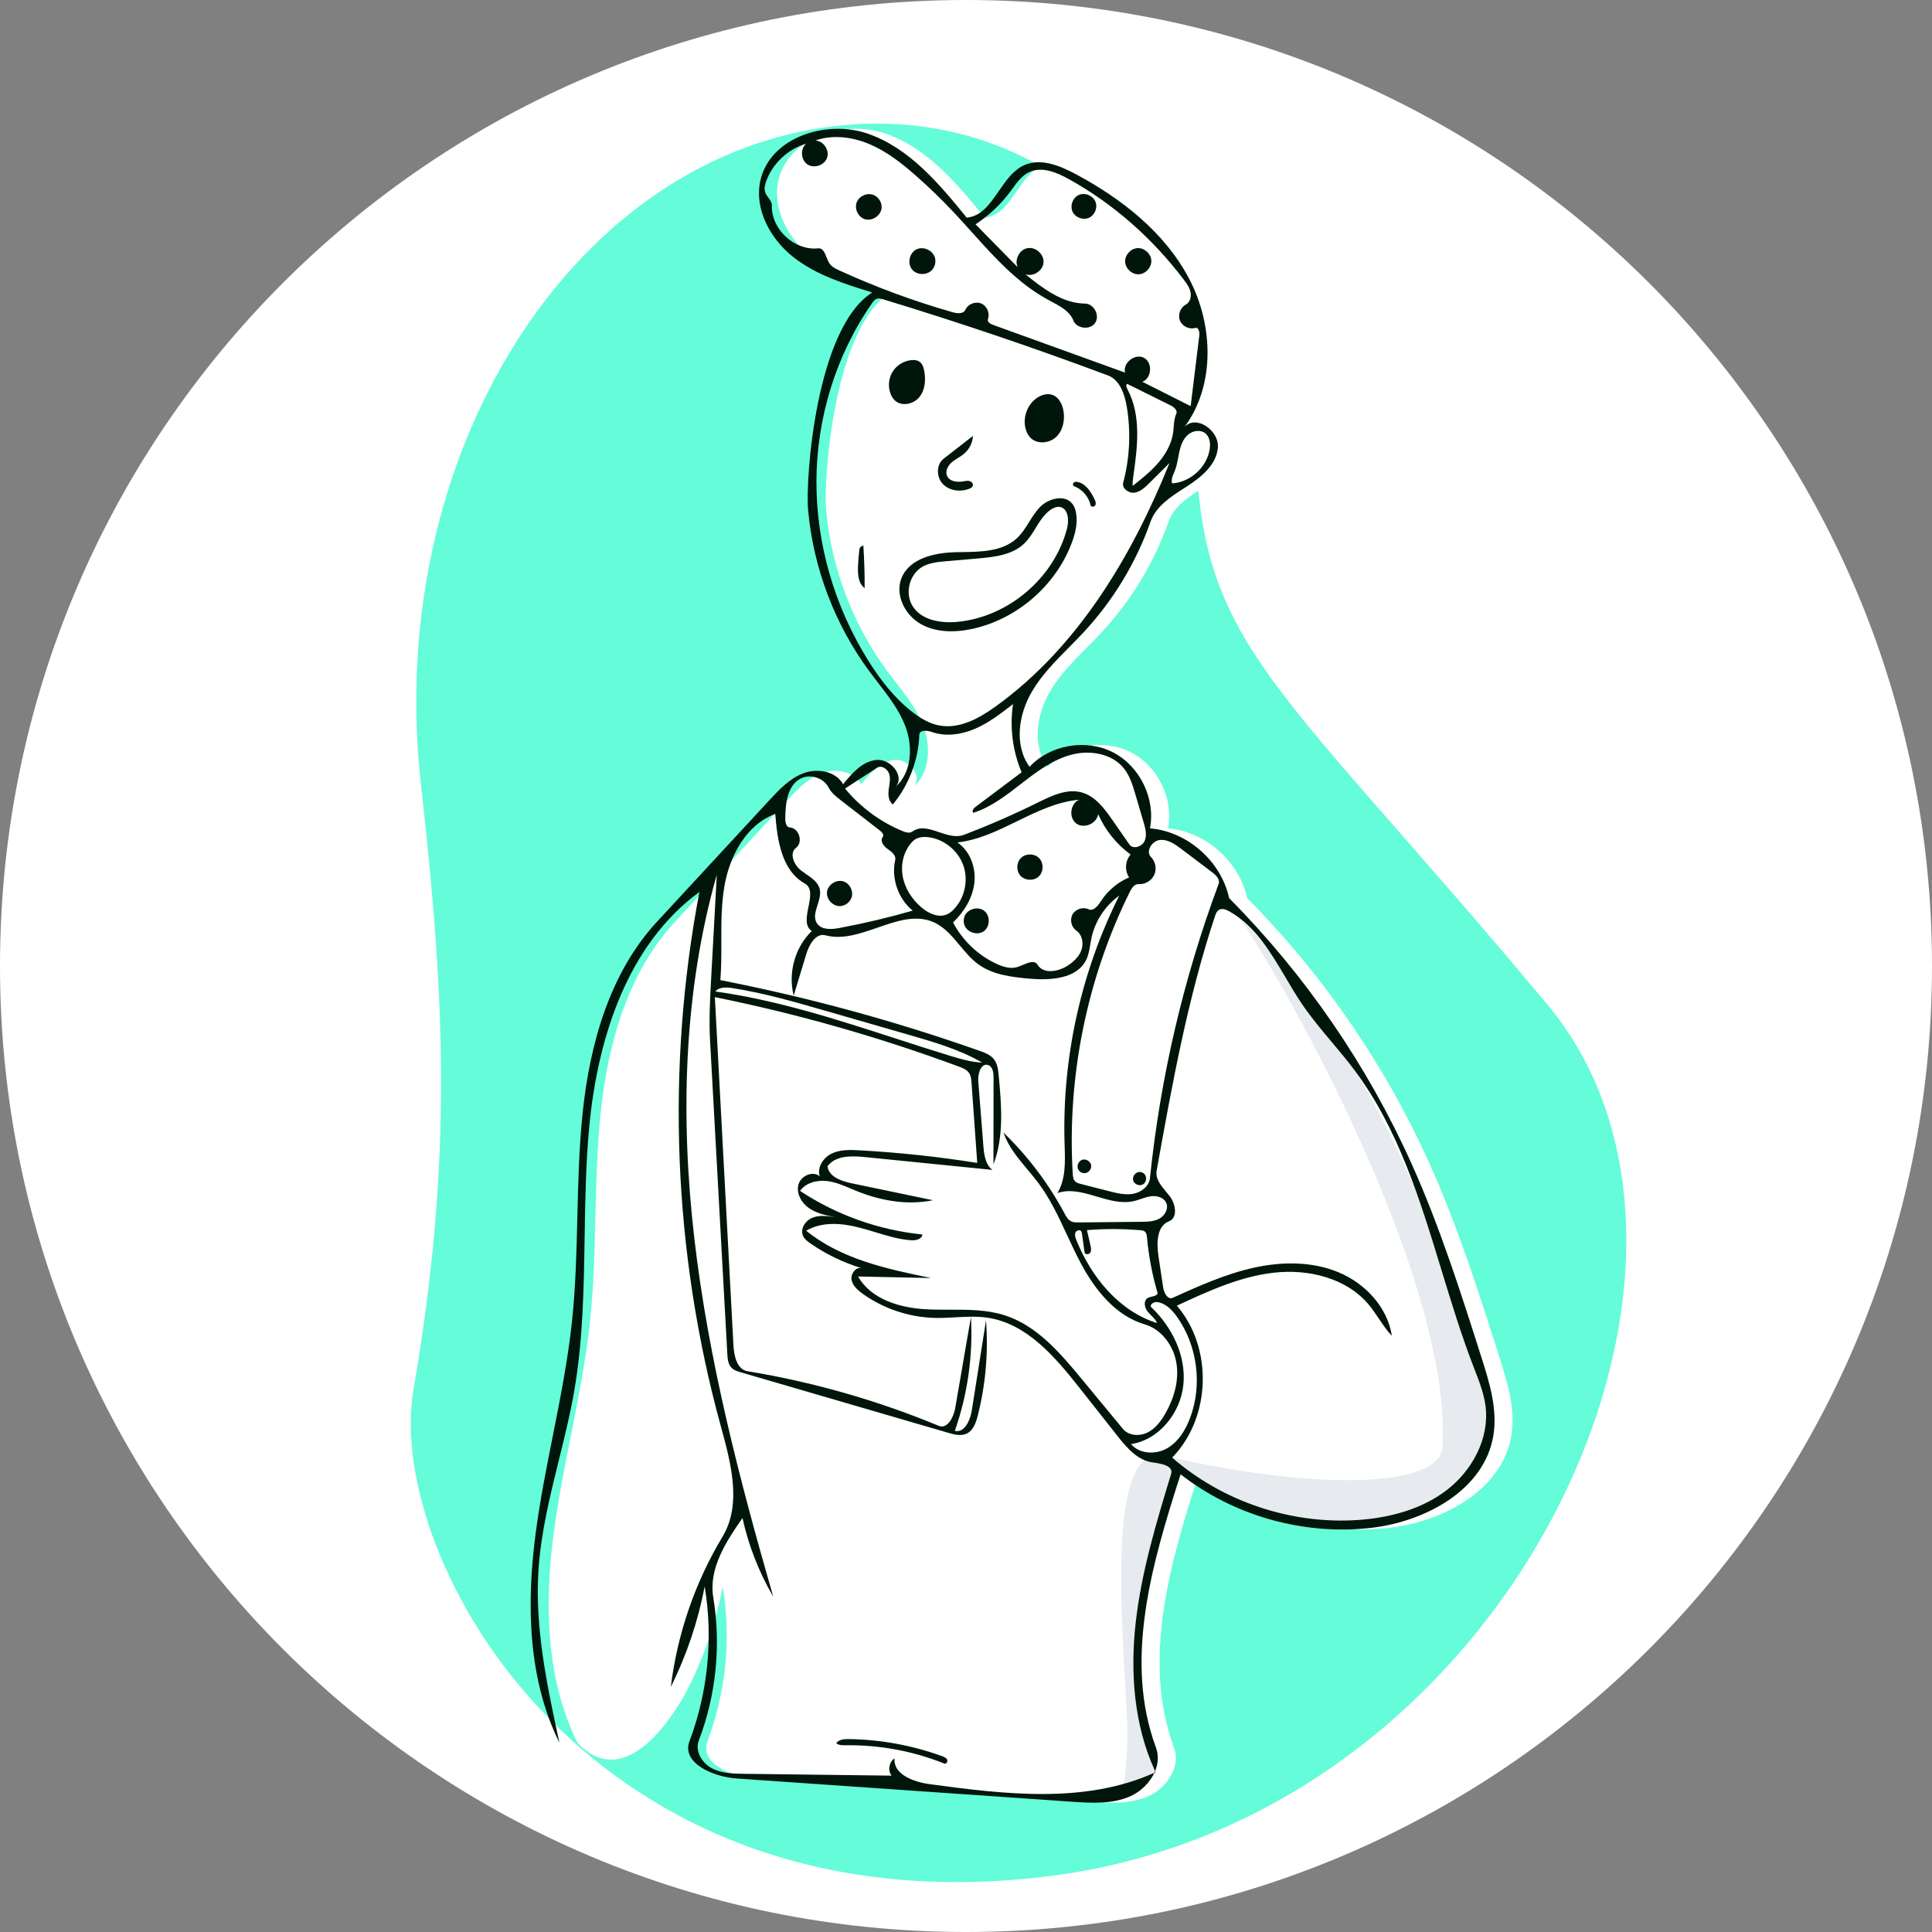 <svg width="159" height="159" viewBox="0 0 159 159" fill="none" xmlns="http://www.w3.org/2000/svg">
<rect x="0" y="0" width="159" height="159" fill="#808080" stroke="none"/>
<g id="Illustration/Order Placed">
<path d="M0 79.5C0 35.593 35.593 0 79.5 0V0C123.407 0 159 35.593 159 79.5V79.5C159 123.407 123.407 159 79.5 159V159C35.593 159 0 123.407 0 79.5V79.5Z" fill="white"/>
<path id="Blob" fill-rule="evenodd" clip-rule="evenodd" d="M98.455 32.771C98.704 23.525 87.001 7.74 67.83 10.49C46.84 13.501 31.61 37.619 34.644 64.576L34.759 65.611C36.622 82.448 37.244 95.711 34.026 114.387C31.62 128.35 48.73 159.263 86.578 154.373C124.426 149.483 145.216 104.099 127.355 82.685C103.499 54.082 97.91 53.009 98.455 32.771Z" fill="#64FCD9"/>
<path id="Path" fill-rule="evenodd" clip-rule="evenodd" d="M75.978 59.729C75.328 58.058 74.098 56.694 73.034 55.251C70.187 51.395 68.421 46.749 67.989 41.975C67.758 39.426 68.634 26.988 73.27 24.07C70.981 23.365 68.634 22.631 66.757 21.144C64.88 19.657 63.551 17.226 64.056 14.885C64.821 11.342 69.423 9.821 72.855 10.986C76.287 12.15 78.756 15.096 81.041 17.91C83.225 17.726 83.767 14.508 85.763 13.599C87.108 12.987 88.673 13.615 89.978 14.311C93.774 16.336 97.33 19.113 99.338 22.919C101.346 26.726 101.519 31.694 98.961 35.154C99.893 34.088 101.824 35.414 101.714 36.826C101.603 38.239 100.356 39.263 99.165 40.03C97.974 40.797 96.644 41.592 96.173 42.928C94.989 46.291 93.107 49.406 90.681 52.019C89.199 53.616 87.498 55.053 86.399 56.934C85.3 58.814 84.933 61.342 86.215 63.103C87.92 61.289 90.858 60.779 93.074 61.912C95.291 63.046 96.597 65.726 96.124 68.171C99.213 68.436 101.988 70.882 102.637 73.913C108.899 80.226 114.014 87.673 117.658 95.784C119.972 100.932 121.689 106.324 123.402 111.702C124.072 113.806 124.75 116.011 124.377 118.187C123.619 122.607 118.824 125.211 114.37 125.735C108.825 126.386 103.046 124.768 98.645 121.333C96.294 128.643 93.947 136.629 96.62 143.829C97.192 145.371 96.048 147.122 94.552 147.807C93.057 148.492 91.336 148.392 89.696 148.278C80.5 147.641 71.304 147.003 62.108 146.366C60.181 146.232 57.546 145.099 58.228 143.291C59.752 139.256 60.187 134.815 59.476 130.56C58.934 133.426 57.994 136.216 56.691 138.825C56.691 138.825 52.101 148.278 47.523 143.427C44.914 138.155 44.802 131.982 45.572 126.151C46.342 120.319 47.934 114.613 48.556 108.764C49.163 103.066 48.84 97.3 49.433 91.6C50.026 85.901 51.664 80.064 55.554 75.857C58.632 72.528 61.71 69.199 64.788 65.87C65.617 64.974 66.49 64.047 67.636 63.626C68.782 63.206 70.28 63.473 70.87 64.542C71.596 63.639 72.446 62.664 73.6 62.543C74.753 62.422 75.957 63.835 75.216 64.728C76.543 63.522 76.627 61.4 75.978 59.729Z" fill="white"/>
<path id="Path_2" fill-rule="evenodd" clip-rule="evenodd" d="M100.517 73.913C106.779 80.226 111.894 87.673 115.538 95.784C117.852 100.932 119.569 106.324 121.282 111.702C121.952 113.806 122.63 116.01 122.257 118.187C121.499 122.607 116.704 125.211 112.25 125.734C106.705 126.386 101.282 124.431 96.881 120.995C94.53 128.306 91.827 136.629 94.5 143.829C94.742 144.481 95.374 145.219 95.105 145.85C94.738 146.71 93.295 147.412 92.433 147.807C92.205 147.911 92.812 145.76 92.785 142.603C92.74 137.231 90.488 118.567 95.79 119.8C108.739 122.811 118.502 122.344 118.707 119.132C119.746 102.823 99.868 70.882 100.517 73.913Z" fill="#E7EAEE"/>
<path id="Combined Shape" fill-rule="evenodd" clip-rule="evenodd" d="M72.255 56.179L72.255 56.179L72.255 56.179L72.255 56.179L72.255 56.178L72.255 56.178L72.255 56.178L72.254 56.178L72.254 56.178L72.254 56.178L72.254 56.178L72.254 56.177L72.254 56.177L72.254 56.177L72.254 56.177L72.254 56.177L72.253 56.177C72.016 55.869 71.779 55.562 71.549 55.251C68.703 51.395 66.937 46.749 66.505 41.975C66.274 39.426 67.15 26.988 71.786 24.07C69.498 23.365 67.15 22.631 65.273 21.144C63.396 19.657 62.067 17.226 62.572 14.885C63.337 11.342 67.939 9.821 71.371 10.986C74.803 12.15 77.272 15.096 79.557 17.91C80.76 17.809 81.465 16.787 82.189 15.738C82.779 14.882 83.382 14.007 84.279 13.599C85.624 12.987 87.189 13.615 88.494 14.311C92.29 16.336 95.846 19.113 97.854 22.919C99.862 26.726 100.035 31.694 97.477 35.154C98.409 34.088 100.34 35.414 100.23 36.826C100.119 38.239 98.872 39.263 97.681 40.03L97.49 40.153C96.351 40.883 95.135 41.663 94.689 42.928C93.504 46.291 91.623 49.406 89.197 52.019C88.803 52.444 88.393 52.858 87.983 53.272L87.983 53.272C86.853 54.412 85.722 55.553 84.915 56.934C83.816 58.814 83.449 61.342 84.731 63.103C86.436 61.289 89.374 60.779 91.59 61.912C93.807 63.046 95.113 65.726 94.64 68.171C97.729 68.436 100.504 70.882 101.153 73.913C107.415 80.226 112.53 87.673 116.175 95.784C118.488 100.932 120.205 106.324 121.918 111.702C122.588 113.806 123.266 116.011 122.893 118.187C122.135 122.607 117.34 125.211 112.886 125.735C107.341 126.386 101.562 124.768 97.161 121.333C94.81 128.643 92.463 136.629 95.136 143.829C95.372 144.466 95.316 145.139 95.062 145.758C93.321 141.976 93.003 137.66 93.468 133.521C93.938 129.349 95.164 125.304 96.385 121.287C96.588 120.621 95.53 120.445 94.84 120.351C93.615 120.183 92.726 119.139 91.96 118.169L88.846 114.223C86.836 111.677 84.518 108.944 81.311 108.451C80.422 108.314 79.522 108.364 78.621 108.413C78.072 108.444 77.522 108.474 76.975 108.462C74.847 108.417 72.737 107.716 71.004 106.48C70.589 106.184 70.167 105.812 70.082 105.309C69.999 104.817 70.443 104.241 70.915 104.367L70.948 104.377C70.937 104.373 70.926 104.369 70.915 104.367C69.413 103.914 67.984 103.224 66.695 102.331C66.457 102.166 66.215 101.984 66.093 101.722C65.828 101.156 66.266 100.463 66.843 100.225C67.42 99.986 68.073 100.073 68.691 100.164C67.954 100.014 67.194 99.855 66.577 99.426C65.959 98.997 65.517 98.222 65.708 97.495C65.899 96.768 66.901 96.318 67.466 96.814C67.22 96.079 67.754 95.266 68.453 94.933C69.153 94.6 69.963 94.626 70.736 94.669C73.981 94.848 77.216 95.194 80.425 95.706L79.955 89.105C79.936 88.835 79.912 88.553 79.767 88.326C79.58 88.035 79.234 87.897 78.909 87.777C72.378 85.357 65.658 83.444 58.831 82.061L60.361 110.713C60.407 111.592 60.652 112.706 61.52 112.849C66.914 113.737 72.205 115.248 77.254 117.342C77.963 117.637 78.481 116.644 78.612 115.887L79.906 108.388C80.085 111.558 79.632 114.763 78.58 117.758C79.385 117.948 79.85 116.884 79.979 116.068L81.147 108.658C81.346 111.284 81.117 113.943 80.47 116.497C80.322 117.083 80.096 117.732 79.548 117.987C79.084 118.203 78.54 118.063 78.049 117.92L60.964 112.938C60.695 112.859 60.415 112.774 60.216 112.578C59.919 112.285 59.879 111.828 59.856 111.413L58.434 85.577C58.342 83.903 58.434 82.224 58.525 80.549L58.994 71.972C56.244 81.658 55.984 91.927 57.143 101.929C58.301 111.932 60.846 121.721 63.634 131.397C62.461 129.39 61.604 127.199 61.105 124.929C59.741 126.881 58.31 129.105 58.699 131.454C59.353 135.399 58.936 139.516 57.506 143.25C57.179 144.102 57.766 145.084 58.569 145.516C59.372 145.948 60.325 145.97 61.237 145.981L73.377 146.132C73.042 145.707 73.163 145.001 73.62 144.712C73.498 146.032 75.19 146.653 76.503 146.831C82.706 147.675 89.3 148.466 95.001 145.897C94.621 146.717 93.899 147.426 93.069 147.807C91.573 148.492 89.852 148.392 88.212 148.278L60.624 146.366C58.697 146.232 56.062 145.099 56.745 143.291C58.268 139.256 58.703 134.815 57.992 130.56C57.45 133.426 56.51 136.216 55.207 138.825C55.742 134.468 57.202 130.227 59.464 126.465C61.074 123.787 60.147 120.38 59.32 117.367C55.404 103.101 54.797 87.939 57.56 73.406C51.664 77.716 49.203 85.363 48.503 92.633C48.211 95.672 48.163 98.733 48.114 101.791C48.047 106.048 47.98 110.301 47.255 114.489C46.924 116.402 46.456 118.292 45.989 120.181C45.252 123.166 44.515 126.148 44.316 129.209C44.007 133.989 45.026 138.745 46.039 143.427C43.431 138.155 43.318 131.982 44.088 126.151C44.442 123.474 44.968 120.825 45.495 118.175C46.115 115.052 46.736 111.929 47.072 108.764C47.378 105.894 47.447 103.007 47.517 100.12C47.586 97.275 47.655 94.429 47.949 91.6C48.542 85.901 50.18 80.064 54.07 75.857L63.304 65.87C64.133 64.974 65.006 64.047 66.152 63.626C67.298 63.206 68.796 63.473 69.386 64.542C70.112 63.639 70.962 62.664 72.115 62.543C73.269 62.422 74.472 63.835 73.732 64.728C75.059 63.522 75.143 61.4 74.494 59.729C73.985 58.419 73.119 57.297 72.255 56.179L72.255 56.179ZM95.001 145.897C95.023 145.851 95.043 145.805 95.062 145.758L95.087 145.811L95.105 145.85C95.07 145.866 95.036 145.882 95.001 145.897ZM122.263 115.769C122.575 118.373 121.179 120.99 119.108 122.598C117.037 124.206 114.385 124.913 111.77 125.092C106.262 125.471 100.632 123.582 96.467 119.96C99.665 116.682 99.843 110.924 96.854 107.455C99.426 106.259 102.055 105.046 104.873 104.736C107.692 104.426 110.786 105.174 112.618 107.338C112.931 107.708 113.202 108.111 113.472 108.514L113.472 108.514L113.472 108.514L113.472 108.514L113.472 108.514L113.472 108.514L113.472 108.514L113.472 108.514L113.473 108.514L113.473 108.514L113.473 108.514L113.473 108.514L113.473 108.514L113.473 108.515L113.473 108.515L113.473 108.515C113.805 109.01 114.138 109.504 114.547 109.936C114.192 107.589 112.363 105.629 110.173 104.713C107.983 103.798 105.492 103.818 103.175 104.333C100.858 104.848 98.675 105.831 96.511 106.806C96.1 106.992 95.792 106.4 95.725 105.954L95.338 103.367C95.178 102.301 95.195 100.906 96.199 100.515C96.954 100.221 96.756 99.07 96.256 98.432C96.173 98.326 96.083 98.218 95.993 98.11C95.543 97.571 95.071 97.006 95.19 96.342C96.456 89.296 97.728 82.222 99.981 75.427C100.05 75.217 100.135 74.989 100.327 74.877C100.586 74.727 100.914 74.857 101.175 75.004C103.285 76.197 104.546 78.327 105.804 80.452L105.804 80.452L105.804 80.452L105.804 80.453L105.804 80.453L105.804 80.453L105.804 80.453L105.805 80.453L105.805 80.453L105.805 80.454L105.805 80.454L105.805 80.454L105.805 80.454L105.805 80.454L105.805 80.454C106.249 81.204 106.692 81.953 107.172 82.659C107.914 83.751 108.763 84.762 109.613 85.773C110.244 86.523 110.875 87.274 111.462 88.059C115.081 92.893 116.856 98.708 118.635 104.536L118.635 104.536L118.635 104.536L118.635 104.536C119.447 107.194 120.259 109.855 121.248 112.426L121.324 112.624L121.369 112.739C121.751 113.726 122.137 114.721 122.263 115.769ZM93.908 100.553C94.424 100.548 94.965 100.537 95.417 100.288C95.869 100.039 96.189 99.467 95.98 98.995C95.781 98.547 95.209 98.385 94.723 98.449C94.441 98.486 94.172 98.578 93.902 98.67C93.707 98.737 93.511 98.804 93.31 98.85C92.309 99.079 91.288 98.777 90.272 98.477C89.172 98.152 88.079 97.829 87.025 98.184C87.707 97.056 87.662 95.661 87.619 94.335L87.612 94.128C87.396 87.089 88.958 80.003 92.113 73.707C90.948 74.54 90.112 75.821 89.819 77.222C89.784 77.388 89.756 77.557 89.728 77.726L89.728 77.726C89.656 78.16 89.585 78.594 89.394 78.987C88.618 80.579 86.426 80.697 84.662 80.537C83.217 80.407 81.702 80.217 80.525 79.368C79.934 78.943 79.459 78.371 78.986 77.803C78.356 77.046 77.731 76.295 76.846 75.901C75.377 75.248 73.807 75.792 72.219 76.343C70.784 76.841 69.335 77.344 67.93 76.974C67.139 76.765 66.592 77.737 66.354 78.52L65.32 81.931C64.837 80.066 65.426 77.963 66.808 76.62C66.216 76.232 66.376 75.435 66.533 74.646C66.693 73.847 66.851 73.056 66.226 72.706C64.338 71.65 63.964 69.141 63.803 66.983C61.4 67.87 60.029 70.467 59.607 72.993C59.358 74.482 59.361 75.993 59.364 77.506C59.366 78.56 59.368 79.614 59.285 80.662C66.528 82.08 73.668 84.028 80.628 86.485C81.054 86.636 81.501 86.803 81.786 87.154C82.091 87.532 82.149 88.047 82.194 88.531C82.421 90.979 82.635 93.527 81.76 95.824L81.767 88.667C81.767 88.27 81.7 87.775 81.323 87.653C80.736 87.464 80.461 88.361 80.509 88.975L80.928 94.295C80.986 95.024 81.091 95.844 81.677 96.28L71.147 95.222C70.053 95.113 68.742 95.094 68.102 95.988C68.207 96.844 69.23 97.203 70.073 97.379L76.777 98.776C74.679 99.21 72.475 98.821 70.49 98.015C70.339 97.954 70.189 97.89 70.038 97.826C69.41 97.56 68.779 97.292 68.106 97.203C67.271 97.093 66.327 97.321 65.842 98.009C68.842 99.993 72.327 101.235 75.905 101.595C75.883 101.983 75.366 102.099 74.978 102.071C73.969 101.997 72.998 101.701 72.027 101.405C71.576 101.268 71.125 101.13 70.669 101.015C69.233 100.651 67.624 100.53 66.349 101.285C69.218 103.625 73.001 104.438 76.629 105.18L70.622 105.052C71.684 106.942 74.068 107.638 76.233 107.753C76.873 107.787 77.519 107.786 78.165 107.785H78.165C79.704 107.783 81.24 107.781 82.694 108.249C85.333 109.098 87.244 111.337 89.01 113.475L92.414 117.596C92.878 118.158 93.763 118.22 94.419 117.903C95.075 117.585 95.537 116.972 95.9 116.34C96.621 115.084 97.05 113.609 96.817 112.18C96.584 110.75 95.598 109.4 94.209 108.992C91.821 108.292 90.126 106.17 88.955 103.976C88.553 103.222 88.192 102.445 87.83 101.668C87.14 100.182 86.45 98.698 85.476 97.386C85.184 96.993 84.866 96.614 84.549 96.235L84.549 96.234L84.548 96.234C83.763 95.297 82.977 94.361 82.589 93.214C84.589 95.149 86.286 97.396 87.6 99.849C87.743 100.115 87.9 100.402 88.175 100.526C88.352 100.605 88.552 100.605 88.745 100.603L93.908 100.553ZM93.358 40.545C93.841 40.483 94.223 40.12 94.569 39.777L96.25 38.104C93.144 45.801 88.708 53.243 81.983 58.109C80.618 59.097 78.995 60.007 77.336 59.711C76.467 59.555 75.687 59.079 74.996 58.529C73.557 57.386 72.418 55.905 71.444 54.346C68.695 49.944 67.168 44.77 67.191 39.58C67.215 34.39 68.802 29.202 71.772 24.946C71.874 24.8 71.989 24.646 72.158 24.588C72.329 24.529 72.516 24.581 72.689 24.634C78.915 26.527 85.082 28.615 91.177 30.895C92.142 31.256 92.543 32.391 92.719 33.407C93.08 35.497 92.984 37.666 92.439 39.716C92.313 40.187 92.874 40.608 93.358 40.545ZM89.295 24.984C90.029 24.99 90.542 25.972 90.127 26.578C89.712 27.184 88.611 27.061 88.339 26.379C88.035 25.613 87.25 25.198 86.509 24.806L86.509 24.806C86.43 24.764 86.352 24.723 86.276 24.682C83.787 23.341 81.873 21.212 79.969 19.094L79.969 19.093L79.969 19.093L79.969 19.093C79.469 18.538 78.97 17.983 78.462 17.443C77.496 16.417 76.483 15.436 75.426 14.503C74.268 13.48 73.039 12.503 71.621 11.889C70.203 11.276 68.563 11.052 67.103 11.56C67.761 11.593 68.276 12.342 68.072 12.968C67.867 13.594 67.009 13.895 66.459 13.534C65.908 13.173 65.843 12.266 66.335 11.829C64.843 12.271 63.588 13.451 63.057 14.915C62.952 15.203 62.874 15.522 62.97 15.814C63.024 15.978 63.13 16.124 63.235 16.268C63.383 16.472 63.529 16.673 63.522 16.917C63.468 18.873 65.383 20.644 67.329 20.438C67.71 20.397 67.864 20.777 68.023 21.172C68.099 21.36 68.176 21.551 68.28 21.702C68.466 21.97 68.776 22.12 69.073 22.256C72.093 23.637 75.218 24.789 78.412 25.699C78.783 25.804 79.289 25.848 79.446 25.497C79.657 25.025 80.269 24.78 80.747 24.976C81.225 25.173 81.488 25.777 81.306 26.26C81.225 26.477 81.492 26.653 81.709 26.731L92.59 30.665C92.389 29.86 93.412 29.06 94.146 29.448C94.879 29.837 94.791 31.133 94.013 31.419L97.989 33.424L98.703 27.588C98.737 27.316 98.628 26.91 98.365 26.988C97.876 27.133 97.301 26.857 97.109 26.386C96.916 25.915 97.133 25.315 97.582 25.076C97.928 24.892 98.057 24.439 97.98 24.055C97.904 23.671 97.667 23.34 97.431 23.028C94.877 19.647 91.642 16.769 87.931 14.723C86.937 14.175 85.731 13.681 84.704 14.164C84.109 14.444 83.709 14.994 83.317 15.532C83.255 15.617 83.193 15.703 83.13 15.787C82.348 16.835 81.38 17.745 80.285 18.462L83.752 21.989C83.465 21.37 83.901 20.536 84.573 20.419C85.245 20.301 85.939 20.938 85.879 21.618C85.818 22.297 85.024 22.802 84.383 22.569C85.831 23.739 87.434 24.967 89.295 24.984ZM93.709 72.76C94.235 72.799 94.77 72.482 94.99 72.002C95.21 71.522 95.101 70.91 94.727 70.536C94.261 70.069 94.801 69.197 95.457 69.129C96.114 69.061 96.711 69.481 97.237 69.879L99.774 71.799C100.081 72.032 100.426 72.38 100.292 72.742C97.394 80.533 95.49 88.693 94.639 96.962C94.57 97.632 93.924 98.126 93.261 98.246C92.598 98.366 91.92 98.198 91.267 98.031L88.934 97.434C88.775 97.393 88.609 97.349 88.491 97.235C88.323 97.073 88.297 96.816 88.283 96.583C87.809 88.62 89.447 80.541 92.984 73.392C93.136 73.086 93.368 72.735 93.709 72.76ZM88.568 67.765C87.936 67.289 88.081 66.126 88.81 65.818C87.006 65.974 85.359 66.779 83.712 67.584L83.712 67.584C82.122 68.36 80.531 69.137 78.795 69.334C79.838 70.042 80.331 71.398 80.189 72.651C80.048 73.903 79.347 75.044 78.435 75.914C79.215 77.409 80.504 78.632 82.038 79.334C82.579 79.581 83.198 79.765 83.761 79.575C83.884 79.533 84.015 79.478 84.148 79.421L84.148 79.421L84.148 79.421C84.634 79.215 85.149 78.997 85.393 79.402C85.85 80.161 87.018 79.987 87.776 79.526C88.293 79.212 88.775 78.785 88.988 78.218C89.201 77.651 89.075 76.927 88.576 76.583C88.163 76.296 88.024 75.678 88.275 75.243C88.526 74.807 89.13 74.617 89.586 74.831C89.983 75.018 90.355 74.552 90.592 74.182C91.151 73.312 91.974 72.615 92.924 72.206C92.544 71.647 92.597 70.831 93.047 70.327C91.885 69.477 90.952 68.316 90.373 66.998C90.278 67.783 89.199 68.242 88.568 67.765ZM73.175 64.724C73.161 64.818 73.147 64.912 73.135 65.005C73.083 65.439 73.13 65.944 73.478 66.208C74.805 64.6 75.585 62.548 75.661 60.464C75.677 60.048 76.308 60.108 76.701 60.245C77.862 60.65 79.166 60.448 80.292 59.955C81.418 59.462 82.401 58.698 83.371 57.942C83.087 59.831 83.334 61.797 84.077 63.558L80.243 66.436C80.092 66.55 79.95 66.811 80.123 66.887C81.576 66.416 82.81 65.458 84.018 64.52L84.131 64.432C85.375 63.467 86.678 62.498 88.203 62.103C89.727 61.708 91.542 62.02 92.513 63.259C92.992 63.87 93.221 64.635 93.441 65.379L94.12 67.686C94.267 68.186 94.411 68.737 94.199 69.213C93.987 69.689 93.242 69.924 92.945 69.496L91.555 67.496C90.892 66.543 90.141 65.525 89.023 65.216C87.803 64.879 86.545 65.488 85.41 66.049C83.422 67.033 81.387 67.921 79.314 68.71C78.677 68.952 77.97 68.716 77.278 68.484C76.491 68.221 75.723 67.964 75.101 68.428C74.87 68.6 74.543 68.506 74.277 68.396C72.445 67.639 70.805 66.426 69.545 64.896L72.183 63.183C72.549 62.945 73.059 63.287 73.183 63.706C73.281 64.035 73.228 64.381 73.175 64.724ZM75.114 74.943C73.914 73.962 73.334 72.28 73.674 70.768C73.761 70.383 73.361 70.086 73.038 69.86C72.716 69.634 72.396 69.194 72.645 68.889C72.779 68.725 72.596 68.494 72.429 68.364L69.202 65.863C68.814 65.563 68.415 65.248 68.192 64.812C67.788 64.024 66.71 63.669 65.916 64.062C64.79 64.621 64.633 66.135 64.626 67.392C64.625 67.689 64.708 68.082 65.004 68.099C65.76 68.142 66.118 69.316 65.515 69.773C64.923 70.221 65.345 71.193 65.934 71.645C66.062 71.743 66.199 71.838 66.337 71.933C66.832 72.273 67.336 72.62 67.465 73.186C67.561 73.607 67.419 74.053 67.28 74.489C67.107 75.033 66.939 75.562 67.247 76.005C67.625 76.548 68.43 76.495 69.08 76.373C71.113 75.992 73.127 75.515 75.114 74.943ZM89.455 101.237C90.917 101.119 92.39 101.122 93.852 101.245C93.975 101.256 94.104 101.269 94.203 101.343C94.354 101.457 94.381 101.669 94.398 101.858C94.538 103.407 94.833 104.943 95.275 106.434C95.207 106.617 95.011 106.661 94.808 106.708C94.675 106.738 94.54 106.768 94.433 106.839C94.091 107.067 94.191 107.612 94.445 107.935C94.535 108.05 94.64 108.154 94.744 108.258L94.744 108.258C94.934 108.449 95.124 108.638 95.222 108.885C92.086 107.902 89.799 105.093 88.577 102.042C88.503 101.857 88.432 101.651 88.499 101.463C88.566 101.276 88.843 101.165 88.97 101.319C89.02 101.379 89.033 101.461 89.044 101.539L89.257 103.064C89.285 103.263 89.611 103.265 89.722 103.097C89.832 102.929 89.791 102.708 89.747 102.511L89.455 101.237ZM79.287 71.238C78.866 70.024 77.73 69.088 76.458 68.906C75.992 68.84 75.468 68.887 75.134 69.219C74.401 69.948 74.112 71.061 74.284 72.08C74.456 73.1 75.054 74.02 75.843 74.688C76.433 75.187 77.265 75.565 77.965 75.238C78.174 75.141 78.352 74.988 78.51 74.821C79.397 73.89 79.708 72.452 79.287 71.238ZM93.268 39.213C93.614 36.805 93.936 34.209 92.799 32.058C92.72 31.908 92.638 31.711 92.751 31.585L96.32 33.354C96.603 33.494 96.938 33.765 96.807 34.052C96.653 34.388 96.624 34.758 96.594 35.129C96.582 35.286 96.57 35.443 96.548 35.597C96.417 36.53 95.932 37.384 95.317 38.098C94.702 38.811 93.959 39.401 93.22 39.985C93.194 39.728 93.231 39.469 93.268 39.213ZM96.861 108.367C96.452 107.791 95.904 107.226 95.201 107.156C94.93 107.129 94.564 107.404 94.761 107.593C96.465 109.222 97.607 111.553 97.396 113.901C97.185 116.249 95.413 118.49 93.083 118.848C93.772 119.666 95.087 119.73 96.022 119.208C96.956 118.686 97.556 117.714 97.935 116.714C98.969 113.982 98.553 110.748 96.861 108.367ZM60.287 81.32C62.872 81.725 65.394 82.452 67.908 83.177L74.759 85.153C76.845 85.754 78.953 86.365 80.834 87.448C79.942 87.416 79.075 87.161 78.221 86.9C76.712 86.439 75.208 85.952 73.704 85.464L73.703 85.464L73.703 85.464L73.703 85.464C68.823 83.883 63.939 82.301 58.868 81.597C59.192 81.21 59.788 81.242 60.287 81.32ZM97.746 35.796C97.353 36.149 97.166 36.675 97.053 37.19C97.02 37.341 96.992 37.494 96.964 37.647C96.897 38.014 96.829 38.382 96.692 38.728C96.669 38.785 96.645 38.842 96.62 38.9C96.497 39.19 96.369 39.489 96.461 39.782C97.941 39.687 99.28 38.494 99.545 37.035C99.634 36.546 99.581 35.971 99.193 35.659C98.782 35.328 98.138 35.444 97.746 35.796ZM90.17 16.643C90.34 17.126 90.083 17.719 89.614 17.925C89.145 18.132 88.534 17.92 88.293 17.468C88.028 16.97 88.27 16.271 88.786 16.044C89.303 15.817 89.982 16.111 90.17 16.643ZM72.554 17.099C72.583 16.66 72.308 16.216 71.9 16.049C71.382 15.835 70.716 16.119 70.511 16.641C70.306 17.162 70.6 17.824 71.125 18.021C71.741 18.252 72.51 17.756 72.554 17.099ZM92.597 21.525C92.612 22.081 93.122 22.577 93.678 22.575C94.267 22.573 94.793 22.006 94.75 21.418C94.709 20.863 94.177 20.392 93.621 20.42C93.066 20.448 92.582 20.969 92.597 21.525ZM76.745 22.171C76.342 22.674 75.462 22.676 75.057 22.173C74.653 21.67 74.842 20.811 75.42 20.524C75.998 20.238 76.797 20.609 76.951 21.236C77.03 21.556 76.952 21.912 76.745 22.171ZM73.475 30.569C73.134 31.102 73.061 31.798 73.285 32.39C73.368 32.61 73.491 32.818 73.666 32.974C74.229 33.474 75.191 33.263 75.664 32.678C76.138 32.092 76.203 31.266 76.063 30.526C76.008 30.231 75.905 29.916 75.653 29.753C75.478 29.639 75.258 29.618 75.049 29.633C74.418 29.678 73.817 30.036 73.475 30.569ZM84.805 36.025C84.619 35.835 84.496 35.59 84.42 35.336C84.138 34.391 84.535 33.285 85.355 32.736C85.725 32.488 86.203 32.35 86.622 32.502C87.136 32.688 87.418 33.249 87.516 33.787C87.656 34.557 87.488 35.419 86.921 35.959C86.354 36.498 85.352 36.584 84.805 36.025ZM70.611 46.645C70.63 46.169 70.668 45.694 70.727 45.222C70.747 45.058 70.889 44.917 71.052 44.898C71.128 46.064 71.164 47.231 71.159 48.399C70.643 48.021 70.586 47.283 70.611 46.645ZM89.754 41.586C89.599 40.878 89.067 40.264 88.388 40.009C88.274 39.967 88.279 39.785 88.375 39.71C88.471 39.635 88.606 39.643 88.724 39.672C89.37 39.829 89.769 40.463 90.064 41.058C90.143 41.216 90.219 41.4 90.151 41.561C90.082 41.723 89.791 41.758 89.754 41.586ZM77.948 144.82C77.88 144.666 77.708 144.593 77.55 144.536C75.084 143.637 72.466 143.157 69.841 143.123C69.467 143.118 69.03 143.154 68.824 143.466C69.025 143.635 69.312 143.635 69.574 143.631C72.353 143.589 75.139 144.105 77.719 145.139C77.875 145.201 78.016 144.973 77.948 144.82ZM79.314 37.366C79.166 37.489 79.002 37.59 78.838 37.692C78.654 37.807 78.469 37.922 78.307 38.066C78 38.338 77.779 38.777 77.937 39.154C78.133 39.621 78.761 39.709 79.259 39.619L79.285 39.614L79.321 39.607C79.479 39.578 79.639 39.547 79.793 39.589C79.966 39.637 80.118 39.82 80.059 39.989C80.017 40.109 79.892 40.175 79.775 40.221C79.046 40.506 78.136 40.4 77.595 39.834C77.054 39.269 77.04 38.232 77.658 37.752L80.072 35.874C80.047 36.448 79.758 37.001 79.314 37.366ZM88.557 42.214C88.707 43.062 88.49 43.933 88.182 44.737C86.857 48.2 83.728 50.913 80.114 51.735C78.659 52.066 77.054 52.085 75.759 51.344C74.464 50.602 73.632 48.935 74.2 47.555C74.866 45.935 76.929 45.481 78.68 45.445C78.833 45.441 78.988 45.439 79.144 45.437H79.144H79.144H79.144H79.144H79.144H79.144H79.144C80.769 45.413 82.503 45.387 83.679 44.305C84.097 43.92 84.399 43.436 84.702 42.951C84.957 42.542 85.212 42.132 85.538 41.781C86.25 41.012 87.646 40.645 88.272 41.485C88.429 41.696 88.511 41.955 88.557 42.214ZM87.813 43.506C87.994 42.816 87.915 41.823 87.209 41.719C86.947 41.68 86.685 41.797 86.467 41.949C85.925 42.325 85.577 42.892 85.228 43.461C84.951 43.913 84.672 44.368 84.294 44.73C83.307 45.677 81.831 45.844 80.468 45.962L77.85 46.189C77.182 46.247 76.49 46.312 75.909 46.646C74.817 47.273 74.438 48.877 75.134 49.926C75.887 51.061 77.456 51.307 78.811 51.176C82.989 50.772 86.751 47.566 87.813 43.506ZM89.305 96.546C89.163 96.563 89.016 96.523 88.901 96.437C88.824 96.379 88.762 96.3 88.723 96.212C88.597 95.924 88.767 95.545 89.067 95.448C89.366 95.351 89.726 95.558 89.793 95.865C89.86 96.173 89.618 96.511 89.305 96.546ZM94.149 96.585C94.045 96.495 93.907 96.445 93.77 96.449C93.433 96.46 93.161 96.84 93.262 97.163C93.363 97.485 93.803 97.643 94.086 97.459C94.369 97.274 94.403 96.808 94.149 96.585ZM83.967 72.055C83.616 71.651 83.646 70.973 84.031 70.602C84.416 70.231 85.095 70.226 85.485 70.591C85.902 70.981 85.908 71.726 85.497 72.122C85.085 72.519 84.341 72.486 83.967 72.055ZM79.377 75.42C79.297 75.636 79.29 75.878 79.359 76.097C79.553 76.722 80.417 77.019 80.954 76.647C81.492 76.274 81.517 75.362 81.001 74.96C80.485 74.558 79.606 74.807 79.377 75.42ZM70.091 73.831C69.97 74.231 69.587 74.538 69.171 74.568C68.555 74.613 67.981 74.003 68.063 73.391C68.145 72.78 68.86 72.343 69.442 72.548C69.941 72.724 70.245 73.325 70.091 73.831Z" fill="#00160A"/>
</g>
</svg>
